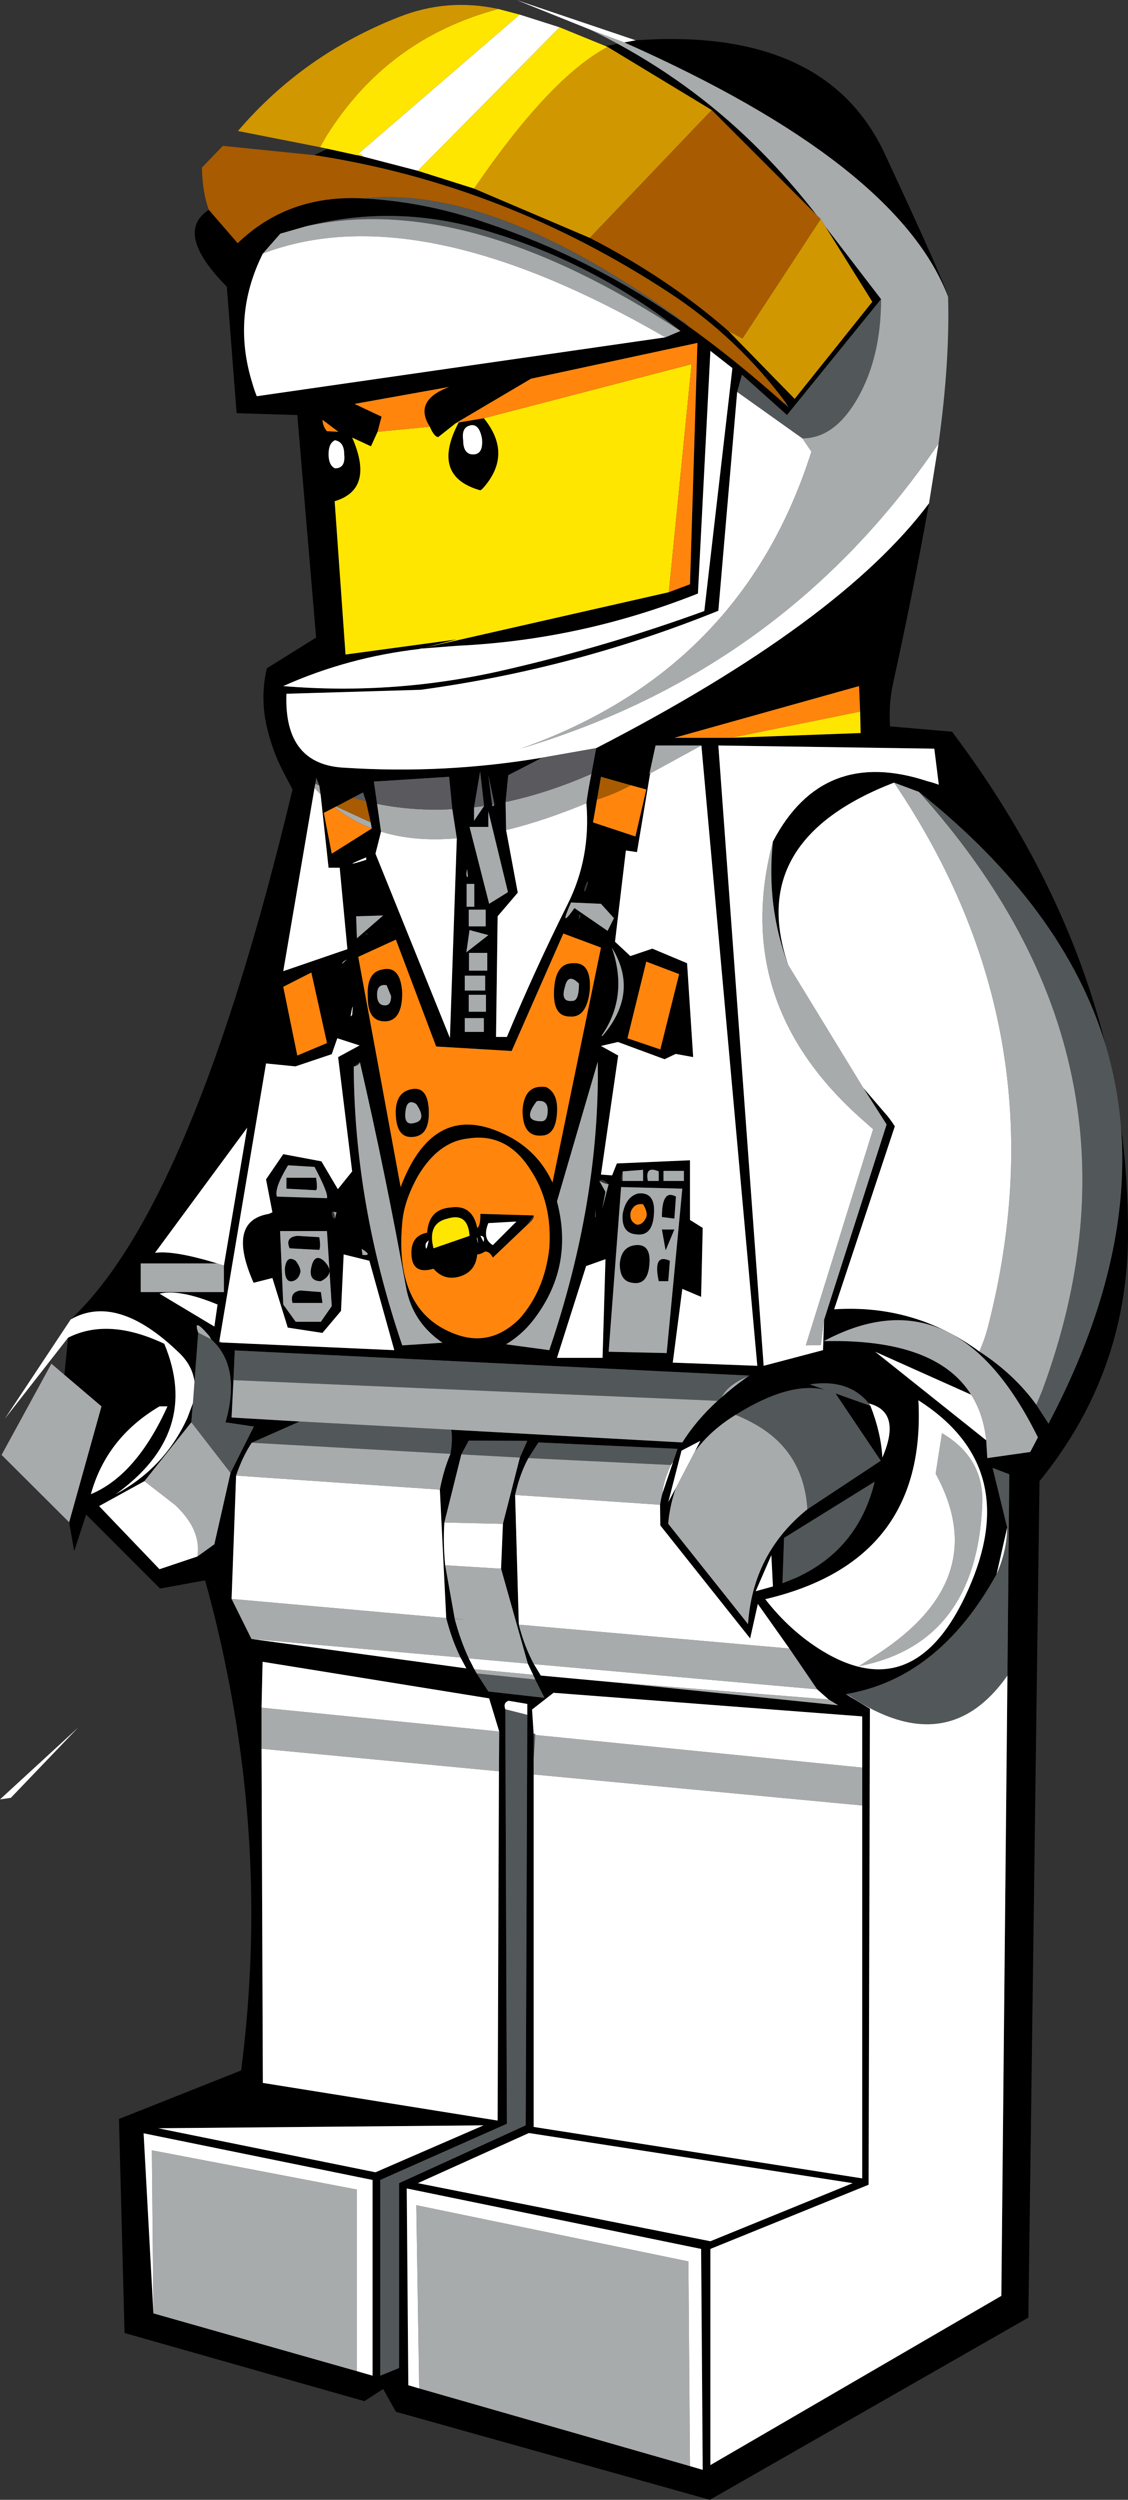 <?xml version="1.0" encoding="UTF-8" standalone="no"?>
<svg xmlns:xlink="http://www.w3.org/1999/xlink" height="471.3px" width="212.85px" xmlns="http://www.w3.org/2000/svg">
  <rect width="100%" height="100%" fill="#333333" stroke="none"/>
  <g transform="matrix(1.0, 0.0, 0.0, 1.0, -129.5, -17.25)">
    <path d="M338.1 214.2 Q330.2 188.3 302.9 166.55 L298.2 164.8 Q270.1 175.65 278.25 199.2 274.05 188.1 275.35 175.9 284.75 158.0 304.55 164.55 305.6 164.8 306.65 165.2 L305.8 158.4 265.05 157.8 273.6 274.75 284.8 271.8 285.0 266.1 296.8 229.25 292.4 222.35 296.35 226.95 Q297.45 228.15 298.35 229.6 L286.9 264.1 Q302.05 263.1 314.3 272.05 320.85 276.3 325.05 282.1 L327.35 285.65 Q343.2 255.6 341.0 229.4 342.4 239.75 342.35 250.4 342.15 276.25 325.65 296.5 L323.55 454.2 263.45 488.55 204.2 471.95 201.8 467.65 198.25 469.95 153.0 457.1 151.95 416.75 175.0 407.6 Q179.9 369.75 172.3 332.35 170.6 323.8 168.2 315.2 L159.7 316.75 145.75 302.8 143.5 309.7 142.55 304.25 148.65 282.4 141.65 276.45 142.35 269.45 Q149.95 265.6 160.5 270.6 167.5 287.35 151.35 298.95 160.55 294.0 164.85 284.6 L165.9 281.8 165.6 285.4 156.75 296.5 148.2 301.2 159.6 313.1 166.75 310.7 169.95 308.4 173.0 294.95 177.4 286.2 172.35 285.45 172.05 285.45 Q175.05 274.9 169.35 269.75 L169.0 269.15 Q165.8 265.4 166.9 268.5 L166.2 277.75 Q165.8 274.7 163.35 272.35 151.65 261.0 142.85 266.0 165.95 244.35 184.7 166.1 L183.05 162.95 Q180.75 158.6 179.7 153.6 178.65 148.4 179.85 143.25 L189.15 137.45 185.6 95.5 174.15 95.15 172.3 71.3 Q162.25 61.15 168.9 56.8 L174.35 63.1 Q183.85 53.9 198.05 54.65 209.75 55.3 220.9 59.15 241.45 65.95 259.05 78.5 268.1 84.95 277.5 93.35 L278.3 94.05 277.8 93.2 Q268.65 80.9 255.95 72.55 224.7 52.0 188.8 46.5 L191.3 45.3 196.8 46.5 196.95 46.5 198.15 46.8 208.35 49.45 218.95 52.8 240.8 62.1 Q255.5 69.65 266.95 79.65 L279.45 92.45 294.1 74.15 285.2 59.9 295.75 73.65 278.0 95.5 269.5 87.9 268.6 91.15 265.05 132.4 Q237.95 143.35 208.9 147.3 L183.55 148.05 Q183.05 161.55 194.7 162.0 213.4 163.2 231.8 160.1 L225.4 163.4 224.9 168.45 225.0 173.75 227.2 185.55 223.4 190.0 223.1 212.75 225.15 212.75 Q230.45 200.05 236.6 187.75 241.0 179.0 240.15 168.7 240.45 166.3 241.1 163.15 L242.0 158.3 Q288.0 134.6 304.8 112.15 301.75 129.15 298.05 145.95 297.15 149.95 297.45 154.2 L309.15 155.2 Q330.45 183.45 338.1 214.2 M243.8 25.95 L246.05 25.5 Q261.15 33.7 273.05 45.75 278.65 51.4 283.6 57.8 L263.8 38.0 244.15 26.1 243.8 25.95 M249.45 24.85 Q285.3 22.3 296.45 46.25 307.6 70.15 308.4 73.2 298.8 48.1 247.3 25.25 L249.45 24.85 M255.05 80.85 L257.9 79.65 Q241.65 66.9 221.9 60.95 204.45 55.55 187.3 59.9 L182.4 61.3 179.1 65.05 Q173.2 76.85 177.1 89.45 177.45 90.7 177.95 91.95 L255.05 80.85 M208.7 139.6 Q195.15 141.15 182.95 146.6 204.3 148.4 225.45 143.4 244.25 139.05 262.4 132.45 L267.7 86.65 263.55 83.4 261.2 129.15 Q239.2 137.9 215.8 139.0 L208.8 139.55 255.7 128.9 259.7 127.4 261.1 81.9 229.7 88.65 215.55 97.0 212.2 99.65 Q211.45 99.65 210.6 97.7 207.45 92.75 214.25 90.2 L196.4 93.4 201.5 95.8 200.75 98.65 199.5 101.4 195.95 99.75 196.15 100.2 Q200.05 109.55 192.65 111.75 L194.7 140.65 215.7 137.8 208.7 139.6 M190.35 96.4 Q190.45 97.75 191.2 98.55 L193.35 98.65 190.35 96.4 M216.05 96.9 L220.8 96.1 Q226.4 103.0 220.5 109.45 L220.15 109.7 Q210.7 107.05 216.05 96.9 M220.45 99.95 Q219.85 96.7 217.8 97.6 216.6 98.15 216.9 100.25 216.9 102.6 218.4 102.9 220.75 103.2 220.45 99.95 M194.45 102.9 Q194.45 100.55 192.7 100.25 191.5 100.8 191.5 102.9 191.5 104.95 192.7 105.55 194.75 105.55 194.45 102.9 M189.15 164.1 L189.0 165.0 188.85 165.8 182.95 200.35 195.05 196.2 193.6 180.85 191.5 180.85 190.0 167.05 189.75 165.35 189.25 164.1 189.15 164.0 189.15 164.1 M192.95 169.3 L192.65 169.45 190.6 170.5 192.1 178.2 199.65 173.45 199.45 172.3 198.55 168.3 198.0 166.65 196.1 167.65 192.95 169.3 M214.85 169.8 L214.25 163.7 200.05 164.6 200.65 168.8 201.4 174.05 200.35 178.2 214.4 212.95 215.7 175.3 214.85 169.8 M198.6 179.35 L198.6 178.9 Q193.45 181.0 198.6 179.35 M196.85 194.15 L201.8 189.85 196.7 190.0 196.85 194.15 M198.9 193.55 L198.8 193.25 Q198.0 192.85 198.9 193.55 M248.55 165.3 L242.9 163.7 242.15 168.0 241.4 172.3 249.4 174.95 251.45 166.1 248.55 165.3 M222.35 168.95 L222.5 169.3 222.8 168.9 221.65 163.4 222.35 168.95 M221.65 173.15 L218.1 173.15 221.8 187.65 225.35 185.45 221.65 170.2 221.65 173.15 M218.95 169.45 L218.95 172.0 220.85 169.2 220.1 162.7 218.95 169.45 M217.8 182.6 L217.65 181.1 Q217.3 182.6 217.8 182.6 M217.55 183.9 L217.55 188.2 219.0 188.2 219.0 183.9 217.55 183.9 M217.95 188.75 L217.95 191.9 221.15 191.9 221.15 188.75 217.95 188.75 M218.0 196.9 L218.0 200.25 221.45 200.25 221.45 196.9 218.0 196.9 M218.1 192.6 L217.5 196.8 221.65 193.55 218.1 192.6 M240.25 183.5 Q239.35 185.55 239.95 185.25 240.8 183.2 240.25 183.5 M238.75 189.7 L238.75 190.6 Q239.35 189.7 238.75 189.7 M237.25 187.4 Q234.85 192.75 237.9 188.45 L244.15 192.75 245.35 190.35 242.9 187.65 237.25 187.4 M235.8 193.25 L226.05 215.4 211.8 214.55 204.2 194.4 197.1 197.65 205.1 241.05 Q211.65 223.7 226.25 231.9 231.3 234.85 233.75 240.2 L242.9 195.9 235.8 193.25 M252.05 163.1 L252.15 163.25 249.7 177.9 247.6 177.6 245.55 194.8 248.45 197.5 252.6 196.1 259.15 198.85 260.3 216.55 257.0 215.95 254.9 216.95 246.1 213.7 242.9 214.45 246.15 216.25 242.9 238.7 245.0 238.85 245.9 236.6 259.7 236.0 259.7 247.25 262.1 248.75 261.8 261.75 258.25 260.25 256.45 274.15 272.4 274.75 261.85 157.8 253.2 157.8 252.05 163.1 M291.8 151.4 L291.6 146.6 256.75 156.35 267.45 156.35 291.9 155.45 291.8 151.4 M170.5 255.45 L156.05 255.45 156.05 260.85 171.75 260.85 171.75 255.85 176.15 229.85 158.75 253.45 Q162.3 252.95 170.5 255.45 M159.6 282.4 Q149.6 288.3 146.65 298.95 155.2 295.4 161.1 282.4 L159.6 282.4 M243.2 212.55 Q250.2 204.4 244.95 195.9 248.15 205.15 243.0 212.55 L243.2 212.55 M257.65 200.9 L251.45 198.55 247.9 213.0 254.1 215.1 257.65 200.9 M247.0 239.9 L250.85 239.9 250.85 237.8 247.0 238.1 Q246.45 239.9 247.0 239.9 M242.6 239.9 L243.75 241.95 243.15 245.1 244.35 240.5 Q243.2 239.3 242.6 239.9 M250.85 244.3 Q249.1 244.05 248.5 245.8 248.2 247.55 249.7 248.15 250.85 248.15 251.45 246.7 251.75 245.8 250.85 244.3 M252.9 246.1 Q252.65 250.5 249.4 249.95 246.7 249.65 247.0 246.1 247.6 242.85 249.95 242.25 253.2 241.95 252.9 246.1 M258.55 238.0 L254.7 238.0 254.7 239.9 258.55 239.9 258.55 238.0 M253.8 238.1 Q251.15 236.95 251.75 239.9 L253.8 239.9 253.8 238.1 M256.75 247.0 L254.4 246.7 Q254.4 241.35 257.05 242.85 L256.75 247.0 M246.7 241.05 L244.35 272.1 255.3 272.35 258.25 241.35 246.7 241.05 M255.9 254.95 L255.6 258.8 253.8 258.8 Q252.65 253.45 255.9 254.95 M254.4 249.05 L256.75 249.05 255.1 253.0 254.4 249.05 M252.05 255.55 Q251.75 259.65 248.8 259.1 246.45 258.8 246.45 255.55 246.7 252.3 249.4 252.0 252.35 251.7 252.05 255.55 M260.6 290.95 L261.65 288.9 258.1 290.75 255.6 300.45 257.05 297.75 Q256.25 300.0 255.85 302.45 255.65 303.5 255.6 304.55 L270.65 323.45 Q271.55 310.1 281.85 301.8 L295.7 292.65 287.15 279.95 293.75 282.3 Q295.75 287.4 296.0 292.05 299.7 283.45 293.45 281.85 289.65 277.15 282.3 278.25 L285.25 279.3 Q278.55 277.6 268.3 284.0 265.05 286.0 262.65 288.5 261.55 289.65 260.6 290.95 M256.5 292.9 L257.35 290.4 231.1 289.2 229.2 292.15 Q227.55 295.2 226.7 299.1 L227.4 323.55 Q228.45 327.7 230.25 331.0 L231.55 333.15 245.1 334.4 287.65 338.75 285.85 337.65 283.7 335.75 278.45 328.05 272.5 319.65 271.05 326.15 254.1 304.85 254.05 300.95 Q254.2 299.9 254.5 298.8 L256.5 292.9 M269.75 277.4 L270.95 276.6 173.8 271.85 173.55 277.45 173.2 284.5 186.05 285.25 177.0 289.25 Q175.25 291.9 174.05 295.45 L173.2 318.7 176.95 326.25 217.5 331.8 216.4 329.75 Q214.75 326.4 213.7 322.3 L212.5 298.1 Q213.2 294.4 214.5 291.35 214.95 288.75 214.65 286.8 L258.25 289.2 Q260.9 285.0 264.9 281.35 L265.65 280.7 Q267.55 279.0 269.75 277.4 M243.75 254.65 L240.1 255.95 234.6 273.25 243.2 273.25 243.75 254.65 M315.6 288.8 L315.8 292.15 323.9 291.0 325.35 288.25 Q309.85 256.8 284.95 270.1 306.1 269.6 312.75 280.2 L294.65 272.1 315.6 288.8 M319.6 333.15 L319.95 295.2 316.8 294.0 319.55 305.25 317.55 314.05 317.4 314.3 Q306.55 333.75 289.1 336.65 L293.65 339.4 293.4 429.15 263.55 441.25 263.55 482.0 318.45 450.1 319.6 333.15 M236.1 203.3 Q235.2 206.25 237.55 205.95 238.75 205.95 238.75 202.7 236.7 200.6 236.1 203.3 M234.05 203.85 Q234.3 198.85 237.55 198.85 241.1 198.55 240.8 203.85 240.25 209.2 237.0 208.9 233.75 208.9 234.05 203.85 M221.05 201.2 L217.2 201.2 217.2 204.0 221.05 204.0 221.05 201.2 M221.2 204.8 L217.95 204.8 217.95 208.0 221.2 208.0 221.2 204.8 M217.2 209.2 L217.2 211.8 220.8 211.8 220.8 209.2 217.2 209.2 M208.35 239.0 Q205.7 243.75 205.4 247.85 203.9 264.1 214.85 268.55 221.9 271.5 227.55 265.85 232.25 260.55 233.15 252.6 233.75 244.05 229.6 237.8 225.15 230.75 217.8 231.9 212.2 232.5 208.35 239.0 M207.45 231.6 Q204.5 231.9 204.2 227.8 203.9 223.65 206.55 222.75 210.1 221.6 210.4 226.3 210.7 231.35 207.45 231.6 M208.05 225.4 Q206.25 224.25 206.0 226.9 205.7 229.55 207.75 228.95 210.1 228.4 208.05 225.4 M231.65 228.65 Q232.85 228.65 232.85 226.6 232.85 224.55 230.8 224.85 227.85 228.65 231.65 228.65 M228.1 226.6 Q228.4 221.6 232.55 222.2 234.9 223.35 234.6 227.2 234.3 231.35 231.65 231.35 228.1 231.6 228.1 226.6 M241.85 246.65 Q241.9 244.15 241.8 246.7 L241.85 246.65 M234.6 243.75 Q237.9 256.25 230.0 266.3 227.95 268.9 225.0 270.7 L233.15 271.8 Q242.7 243.7 242.3 217.4 L234.6 243.75 M228.7 248.45 L222.5 254.35 Q221.9 253.2 221.05 253.2 220.15 253.75 219.55 253.75 219.25 257.0 216.3 257.9 213.35 258.8 211.3 256.45 207.45 257.6 207.15 254.05 206.85 250.25 210.1 249.65 210.4 245.2 214.55 244.9 218.65 244.3 219.55 248.75 220.15 248.45 220.15 246.1 L230.2 246.4 228.7 248.45 M194.05 199.0 Q195.55 197.6 194.3 198.55 194.1 198.7 194.05 199.0 M195.95 208.6 Q196.25 205.35 195.65 208.9 L195.95 208.6 M198.9 205.35 Q198.6 200.6 201.55 200.05 205.1 199.15 205.4 204.45 205.4 209.5 202.45 209.8 198.9 210.05 198.9 205.35 M202.15 206.8 Q203.3 206.8 203.3 205.05 L202.45 203.0 Q200.65 202.7 200.65 204.75 200.65 206.8 202.15 206.8 M182.95 203.3 L185.6 216.25 191.2 213.9 188.25 200.6 182.95 203.3 M171.3 270.35 L203.9 271.8 199.2 254.95 194.35 253.75 193.85 264.4 190.35 268.55 183.8 267.55 180.9 258.2 177.35 259.1 Q172.2 247.45 180.25 246.1 L180.9 245.8 179.7 239.6 182.95 234.85 190.15 236.2 193.25 241.45 195.95 238.1 193.3 216.55 197.35 214.35 193.15 213.0 192.1 216.0 185.25 218.3 179.7 217.75 170.9 270.05 170.85 270.3 171.3 270.35 M197.4 217.45 L196.25 218.35 Q196.35 244.25 205.4 270.9 L213.0 270.4 Q207.3 266.55 206.1 259.85 202.25 238.5 197.4 217.45 M183.55 239.3 L189.15 239.3 Q189.45 241.35 189.15 241.65 L183.55 241.35 183.55 239.3 M188.85 237.25 L183.85 236.95 Q181.2 241.35 181.75 242.85 L191.2 243.15 Q191.5 242.25 188.85 237.25 M192.7 247.0 L193.0 245.8 Q192.4 245.5 192.1 245.8 192.1 247.0 192.7 247.0 M197.75 252.7 L197.9 253.85 Q199.95 254.05 197.75 252.7 M189.75 252.9 L184.15 252.6 Q183.25 250.5 185.6 250.25 L189.75 250.5 Q190.05 252.3 189.75 252.9 M183.25 256.45 Q183.55 253.75 185.3 254.95 186.2 256.15 186.2 257.0 185.9 258.5 184.7 258.8 183.25 259.1 183.25 256.45 M190.6 254.95 Q193.0 257.3 190.05 258.8 187.65 258.8 188.25 256.15 188.85 253.45 190.6 254.95 M182.35 249.35 L182.95 263.2 185.3 266.45 190.05 266.45 192.1 263.5 191.2 249.35 182.35 249.35 M190.05 260.85 L190.35 262.9 184.7 262.9 Q184.15 260.85 186.2 260.55 L190.05 260.85 M170.55 263.2 Q163.45 260.25 159.6 261.15 L169.95 267.35 170.55 263.2 M220.75 251.4 Q221.05 250.25 220.15 250.25 L220.75 251.4 M222.5 252.0 L226.95 247.55 221.65 247.85 Q220.45 250.8 222.5 252.0 M219.55 250.55 Q219.45 250.7 219.5 250.85 219.9 252.55 219.55 250.55 M209.8 252.0 Q209.85 253.65 210.4 251.1 209.8 251.55 209.8 252.0 M218.1 250.25 Q217.8 245.8 213.95 247.0 210.1 247.85 211.3 252.6 L218.1 250.25 M227.6 292.05 L229.0 288.9 217.95 288.85 216.55 291.45 213.35 304.3 Q213.1 308.05 213.5 312.35 L215.3 322.4 215.25 322.4 215.3 322.45 Q216.35 326.45 217.95 329.9 L219.0 331.95 219.45 332.75 221.65 336.15 232.25 337.35 230.5 333.9 230.1 333.0 229.1 330.9 224.05 313.0 224.4 304.55 227.6 292.05 M224.85 339.5 L225.15 417.65 201.25 428.25 201.25 465.15 204.8 463.7 204.8 428.85 228.7 417.95 229.0 340.55 229.0 338.5 225.45 337.9 Q224.4 338.3 224.85 339.5 M230.2 344.15 L230.2 348.9 230.2 351.8 230.2 418.25 292.2 427.95 292.2 357.65 292.2 350.5 292.2 340.85 233.95 336.4 229.9 339.55 230.2 344.15 M223.7 343.7 L221.8 337.45 179.05 330.55 178.85 339.2 178.85 346.95 179.1 409.95 223.4 417.05 223.65 351.2 223.7 343.7 M312.85 315.45 Q321.9 293.45 302.8 281.25 304.4 311.6 273.9 318.75 278.6 324.8 284.75 328.55 302.9 339.5 312.85 315.45 M279.75 314.7 Q291.45 309.35 294.55 296.6 L277.45 307.2 277.15 315.75 279.75 314.7 M275.05 310.45 L272.1 317.25 275.35 316.35 275.05 310.45 M259.7 482.2 L262.1 482.9 261.8 441.25 206.25 429.85 206.55 466.95 208.6 467.55 259.7 482.2 M290.4 428.85 L229.3 419.4 208.35 428.85 263.55 439.8 290.4 428.85 M196.85 464.3 L199.8 465.15 199.8 428.25 156.6 419.45 158.45 453.4 196.85 464.3 M220.75 417.95 L159.35 418.5 200.35 426.8 220.75 417.95" fill="#000000" fill-rule="evenodd" stroke="none"/>
    <path d="M338.1 214.2 Q340.35 221.65 341.0 229.4 343.2 255.6 327.35 285.65 L325.05 282.1 326.1 279.6 Q349.1 217.8 302.9 166.55 330.2 188.3 338.1 214.2 M295.75 73.65 Q295.75 84.5 291.4 92.2 287.05 99.9 280.9 99.9 L268.6 91.15 269.5 87.9 278.0 95.5 295.75 73.65 M257.9 79.65 Q217.5 53.25 187.3 59.9 204.45 55.55 221.9 60.95 241.65 66.9 257.9 79.65 M198.05 54.65 Q223.0 52.0 259.15 78.4 L259.05 78.5 Q241.45 65.95 220.9 59.15 209.75 55.3 198.05 54.65 M277.5 93.35 L277.8 93.2 278.3 94.05 277.5 93.35 M165.6 285.4 L165.9 281.8 166.2 277.75 166.9 268.5 169.35 269.75 Q175.05 274.9 172.05 285.45 L172.35 285.45 177.4 286.2 173.0 294.95 165.6 285.4 M268.3 284.0 Q278.55 277.6 285.25 279.3 L282.3 278.25 Q289.65 277.15 293.45 281.85 L293.75 282.3 287.15 279.95 295.7 292.65 281.85 301.8 Q281.15 290.6 271.4 285.45 269.95 284.65 268.3 284.0 M256.5 292.9 L256.1 293.45 229.2 292.15 231.1 289.2 257.35 290.4 256.5 292.9 M265.65 280.7 L264.9 281.35 173.55 277.45 173.8 271.85 270.95 276.6 270.55 276.8 Q266.9 278.3 265.65 280.7 M214.65 286.8 Q214.95 288.75 214.5 291.35 L177.0 289.25 186.05 285.25 214.65 286.8 M319.55 305.25 L316.8 294.0 319.95 295.2 319.6 333.15 Q308.25 349.3 289.9 337.05 L289.1 336.65 Q306.55 333.75 317.4 314.3 L317.55 314.05 Q319.5 309.7 319.55 305.25 M216.55 291.45 L217.95 288.85 229.0 288.9 227.6 292.05 216.55 291.45 M230.5 333.9 L232.25 337.35 221.65 336.15 219.45 332.75 230.5 333.9 M215.3 322.45 L215.25 322.4 215.3 322.4 217.35 322.6 215.3 322.45 M224.85 339.5 L229.0 340.55 228.7 417.95 204.8 428.85 204.8 463.7 201.25 465.15 201.25 428.25 225.15 417.65 224.85 339.5 M230.2 344.15 L230.5 344.1 230.5 344.35 230.2 348.9 230.2 344.15 M279.75 314.7 L277.15 315.75 277.45 307.2 294.55 296.6 Q291.45 309.35 279.75 314.7" fill="#525759" fill-rule="evenodd" stroke="none"/>
    <path d="M302.9 166.55 Q349.1 217.8 326.1 279.6 L325.05 282.1 Q320.85 276.3 314.3 272.05 315.3 269.8 315.9 267.5 330.2 212.05 298.2 164.8 L302.9 166.55 M142.55 304.25 L129.8 291.55 139.2 274.35 141.65 276.45 148.65 282.4 142.55 304.25 M246.05 25.5 Q243.4 24.05 240.65 22.75 L247.3 25.25 Q298.8 48.1 308.4 73.2 308.75 85.5 306.6 100.9 277.5 143.6 227.7 158.4 269.5 143.7 282.6 102.4 L280.9 99.9 Q287.05 99.9 291.4 92.2 295.75 84.5 295.75 73.65 L285.2 59.9 284.35 58.55 283.6 57.8 Q278.65 51.4 273.05 45.75 261.15 33.7 246.05 25.5 M257.9 79.65 L255.05 80.85 Q208.45 53.9 179.1 65.05 L182.4 61.3 187.3 59.9 Q217.5 53.25 257.9 79.65 M189.75 165.35 L190.0 167.05 188.85 165.8 189.0 165.0 189.75 165.35 M192.65 169.45 L192.95 169.3 199.45 172.3 199.65 173.45 Q195.8 171.95 192.65 169.45 M200.65 168.8 Q207.55 170.2 214.85 169.8 L215.7 175.3 Q207.7 176.0 201.4 174.05 L200.65 168.8 M196.85 194.15 L196.7 190.0 201.8 189.85 196.85 194.15 M224.9 168.45 Q232.75 166.8 241.1 163.15 240.45 166.3 240.15 168.7 232.05 172.05 225.0 173.75 L224.9 168.45 M222.8 168.9 L222.5 169.3 222.35 168.95 222.8 168.9 M220.85 169.2 L218.95 172.0 218.95 169.45 220.85 169.2 M221.65 173.15 L221.65 170.2 225.35 185.45 221.8 187.65 218.1 173.15 221.65 173.15 M218.1 192.6 L221.65 193.55 217.5 196.8 218.1 192.6 M218.0 196.9 L221.45 196.9 221.45 200.25 218.0 200.25 218.0 196.9 M217.95 188.75 L221.15 188.75 221.15 191.9 217.95 191.9 217.95 188.75 M217.55 183.9 L219.0 183.9 219.0 188.2 217.55 188.2 217.55 183.9 M217.8 182.6 Q217.3 182.6 217.65 181.1 L217.8 182.6 M237.25 187.4 L242.9 187.65 245.35 190.35 244.15 192.75 237.9 188.45 Q234.85 192.75 237.25 187.4 M252.05 163.1 L253.2 157.8 261.85 157.8 252.15 163.1 252.05 163.1 M285.0 266.1 L284.4 270.85 281.55 270.9 294.25 230.15 292.1 228.25 Q267.25 206.2 275.35 175.9 274.05 188.1 278.25 199.2 L292.4 222.35 296.8 229.25 285.0 266.1 M171.75 255.85 L171.75 260.85 156.05 260.85 156.05 255.45 170.5 255.45 171.75 255.85 M156.75 296.5 L165.6 285.4 173.0 294.95 169.95 308.4 166.75 310.7 Q167.55 305.7 162.55 301.0 L156.75 296.5 M243.2 212.55 L243.0 212.55 Q248.15 205.15 244.95 195.9 250.2 204.4 243.2 212.55 M247.0 238.1 L250.85 237.8 250.85 239.9 247.0 239.9 247.0 238.1 M244.35 240.5 L243.15 245.1 243.75 241.95 242.6 239.9 Q243.75 240.5 244.35 240.5 M252.05 255.55 Q252.35 251.7 249.4 252.0 246.7 252.3 246.45 255.55 246.45 258.8 248.8 259.1 251.75 259.65 252.05 255.55 M254.4 249.05 L255.1 253.0 256.75 249.05 254.4 249.05 M255.9 254.95 Q252.65 253.45 253.8 258.8 L255.6 258.8 255.9 254.95 M246.7 241.05 L258.25 241.35 255.3 272.35 244.35 272.1 246.7 241.05 M256.75 247.0 L257.05 242.85 Q254.4 241.35 254.4 246.7 L256.75 247.0 M253.8 238.1 L253.8 239.9 251.75 239.9 Q251.15 236.95 253.8 238.1 M258.55 238.0 L258.55 239.9 254.7 239.9 254.7 238.0 258.55 238.0 M252.9 246.1 Q253.2 241.95 249.95 242.25 247.6 242.85 247.0 246.1 246.7 249.65 249.4 249.95 252.65 250.5 252.9 246.1 M260.6 290.95 Q261.55 289.65 262.65 288.5 265.05 286.0 268.3 284.0 269.95 284.65 271.4 285.45 281.15 290.6 281.85 301.8 271.55 310.1 270.65 323.45 L255.6 304.55 Q255.65 303.5 255.85 302.45 256.25 300.0 257.05 297.75 L260.6 290.95 M229.2 292.15 L256.1 293.45 Q254.65 296.6 254.5 298.8 254.2 299.9 254.05 300.95 L226.7 299.1 Q227.55 295.2 229.2 292.15 M269.75 277.4 Q267.55 279.0 265.65 280.7 266.9 278.3 270.55 276.8 L269.75 277.4 M264.9 281.35 Q260.9 285.0 258.25 289.2 L214.65 286.8 186.05 285.25 173.2 284.5 173.55 277.45 264.9 281.35 M214.5 291.35 Q213.2 294.4 212.5 298.1 L174.05 295.45 Q175.25 291.9 177.0 289.25 L214.5 291.35 M213.7 322.3 Q214.75 326.4 216.4 329.75 L176.95 326.25 173.2 318.7 213.7 322.3 M307.25 287.45 Q315.25 292.15 314.85 300.9 313.75 327.05 291.55 331.4 L294.95 329.2 Q316.95 314.95 306.05 295.1 L307.25 287.45 M312.75 280.2 Q306.1 269.6 284.95 270.1 309.85 256.8 325.35 288.25 L323.9 291.0 315.8 292.15 315.6 288.8 Q315.05 283.8 312.75 280.2 M236.1 203.3 Q236.7 200.6 238.75 202.7 238.75 205.95 237.55 205.95 235.2 206.25 236.1 203.3 M217.2 209.2 L220.8 209.2 220.8 211.8 217.2 211.8 217.2 209.2 M221.2 204.8 L221.2 208.0 217.95 208.0 217.95 204.8 221.2 204.8 M221.05 201.2 L221.05 204.0 217.2 204.0 217.2 201.2 221.05 201.2 M231.65 228.65 Q227.85 228.65 230.8 224.85 232.85 224.55 232.85 226.6 232.85 228.65 231.65 228.65 M208.05 225.4 Q210.1 228.4 207.75 228.95 205.7 229.55 206.0 226.9 206.25 224.25 208.05 225.4 M234.6 243.75 L242.3 217.4 Q242.7 243.7 233.15 271.8 L225.0 270.7 Q227.95 268.9 230.0 266.3 237.9 256.25 234.6 243.75 M194.05 199.0 Q194.1 198.7 194.3 198.55 195.55 197.6 194.05 199.0 M202.15 206.8 Q200.65 206.8 200.65 204.75 200.65 202.7 202.45 203.0 L203.3 205.05 Q203.3 206.8 202.15 206.8 M170.9 270.05 L171.3 270.35 170.85 270.3 170.9 270.05 M196.25 218.35 Q197.4 218.05 197.4 217.45 202.25 238.5 206.1 259.85 207.3 266.55 213.0 270.4 L205.4 270.9 Q196.35 244.25 196.25 218.35 M193.0 245.8 L192.7 247.0 Q192.7 245.8 192.25 245.8 L193.0 245.8 M188.85 237.25 Q191.5 242.25 191.2 243.15 L181.75 242.85 Q181.2 241.35 183.85 236.95 L188.85 237.25 M183.55 239.3 L183.55 241.35 189.15 241.65 Q189.45 241.35 189.15 239.3 L183.55 239.3 M190.05 260.85 L186.2 260.55 Q184.15 260.85 184.7 262.9 L190.35 262.9 190.05 260.85 M182.35 249.35 L191.2 249.35 192.1 263.5 190.05 266.45 185.3 266.45 182.95 263.2 182.35 249.35 M190.6 254.95 Q188.85 253.45 188.25 256.15 187.65 258.8 190.05 258.8 193.0 257.3 190.6 254.95 M183.25 256.45 Q183.25 259.1 184.7 258.8 185.9 258.5 186.2 257.0 186.2 256.15 185.3 254.95 183.55 253.75 183.25 256.45 M189.75 252.9 Q190.05 252.3 189.75 250.5 L185.6 250.25 Q183.25 250.5 184.15 252.6 L189.75 252.9 M197.75 252.7 Q199.95 254.05 197.9 253.85 L197.75 252.7 M169.35 269.75 L166.9 268.5 Q165.8 265.4 169.0 269.15 L169.35 269.75 M216.55 291.45 L227.6 292.05 224.4 304.55 213.35 304.3 216.55 291.45 M224.05 313.0 L229.1 330.9 217.95 329.9 Q216.35 326.45 215.3 322.45 L217.35 322.6 215.3 322.4 213.5 312.35 224.05 313.0 M230.1 333.0 L230.5 333.9 219.45 332.75 219.0 331.95 230.1 333.0 M230.25 331.0 Q228.45 327.7 227.4 323.55 L278.45 328.05 283.7 335.75 230.25 331.0 M230.2 348.9 L230.5 344.35 292.2 350.5 292.2 357.65 230.2 351.8 230.2 348.9 M178.85 339.2 L223.7 343.7 223.65 351.2 178.85 346.95 178.85 339.2 M285.85 337.65 L287.65 338.75 245.1 334.4 285.85 337.65 M208.6 467.55 L208.05 433.0 259.4 443.6 259.7 482.2 208.6 467.55 M158.45 453.4 L158.15 422.65 196.85 430.05 196.85 464.3 158.45 453.4" fill="#a7abac" fill-rule="evenodd" stroke="none"/>
    <path d="M189.9 45.0 L174.4 41.95 Q186.7 27.55 204.8 20.45 213.9 16.85 223.55 18.95 202.6 24.5 191.1 42.9 L189.9 45.0 M244.15 26.1 L263.8 38.0 240.8 62.1 218.95 52.8 Q233.3 31.85 244.15 26.1 M284.35 58.55 L285.2 59.9 294.1 74.15 279.45 92.45 266.95 79.65 269.6 81.05 284.35 58.55" fill="#d19700" fill-rule="evenodd" stroke="none"/>
    <path d="M168.9 56.8 Q167.7 53.55 167.6 48.85 L171.55 44.75 188.8 46.5 Q224.7 52.0 255.95 72.55 268.65 80.9 277.8 93.2 L277.5 93.35 Q268.1 84.95 259.05 78.5 L259.15 78.4 Q223.0 52.0 198.05 54.65 183.85 53.9 174.35 63.1 L168.9 56.8 M263.8 38.0 L283.6 57.8 284.35 58.55 269.6 81.05 266.95 79.65 Q255.5 69.65 240.8 62.1 L263.8 38.0 M192.95 169.3 L196.1 167.65 198.55 168.3 199.45 172.3 192.95 169.3 M242.15 168.0 L242.9 163.7 248.55 165.3 Q245.25 167.05 242.15 168.0 M252.15 163.25 L252.05 163.1 252.15 163.1 252.35 163.1 252.15 163.25" fill="#a85b00" fill-rule="evenodd" stroke="none"/>
    <path d="M142.35 269.45 L130.4 284.75 142.85 266.0 Q151.65 261.0 163.35 272.35 165.8 274.7 166.2 277.75 L165.9 281.8 164.85 284.6 Q160.55 294.0 151.35 298.95 167.5 287.35 160.5 270.6 149.95 265.6 142.35 269.45 M227.55 20.0 L235.1 22.4 208.35 49.45 198.15 46.8 197.6 46.3 Q197.3 46.2 196.95 46.5 L196.8 46.5 227.55 20.0 M240.65 22.75 L226.95 17.25 249.45 24.85 247.3 25.25 240.65 22.75 M306.6 100.9 L304.8 112.15 Q288.0 134.6 242.0 158.3 L231.8 160.1 Q213.4 163.2 194.7 162.0 183.05 161.55 183.55 148.05 L208.9 147.3 Q237.95 143.35 265.05 132.4 L268.6 91.15 280.9 99.9 282.6 102.4 Q269.5 143.7 227.7 158.4 277.5 143.6 306.6 100.9 M179.1 65.05 Q208.45 53.9 255.05 80.85 L177.95 91.95 Q177.45 90.7 177.1 89.45 173.2 76.85 179.1 65.05 M208.8 139.55 L215.8 139.0 Q239.2 137.9 261.2 129.15 L263.55 83.4 267.7 86.65 262.4 132.45 Q244.25 139.05 225.45 143.4 204.3 148.4 182.95 146.6 195.15 141.15 208.7 139.6 L208.8 139.55 M194.45 102.9 Q194.75 105.55 192.7 105.55 191.5 104.95 191.5 102.9 191.5 100.8 192.7 100.25 194.45 100.55 194.45 102.9 M220.45 99.95 Q220.75 103.2 218.4 102.9 216.9 102.6 216.9 100.25 216.6 98.15 217.8 97.6 219.85 96.7 220.45 99.95 M189.15 164.1 L189.15 164.0 189.25 164.1 189.15 164.1 M190.0 167.05 L191.5 180.85 193.6 180.85 195.05 196.2 182.95 200.35 188.85 165.8 190.0 167.05 M215.7 175.3 L214.4 212.95 200.35 178.2 201.4 174.05 Q207.7 176.0 215.7 175.3 M198.6 179.35 Q193.45 181.0 198.6 178.9 L198.6 179.35 M240.15 168.7 Q241.0 179.0 236.6 187.75 230.45 200.05 225.15 212.75 L223.1 212.75 223.4 190.0 227.2 185.55 225.0 173.75 Q232.05 172.05 240.15 168.7 M261.85 157.8 L272.4 274.75 256.45 274.15 258.25 260.25 261.8 261.75 262.1 248.75 259.7 247.25 259.7 236.0 245.9 236.6 245.0 238.85 242.9 238.7 246.15 216.25 242.9 214.45 246.1 213.7 254.9 216.95 257.0 215.95 260.3 216.55 259.15 198.85 252.6 196.1 248.45 197.5 245.55 194.8 247.6 177.6 249.7 177.9 252.15 163.25 252.35 163.1 252.15 163.1 261.85 157.8 M285.0 266.1 L284.8 271.8 273.6 274.75 265.05 157.8 305.8 158.4 306.65 165.2 Q305.6 164.8 304.55 164.55 284.75 158.0 275.35 175.9 267.25 206.2 292.1 228.25 L294.25 230.15 281.55 270.9 284.4 270.85 285.0 266.1 M278.25 199.2 Q270.1 175.65 298.2 164.8 330.2 212.05 315.9 267.5 315.3 269.8 314.3 272.05 302.05 263.1 286.9 264.1 L298.35 229.6 Q297.45 228.15 296.35 226.95 L292.4 222.35 278.25 199.2 M171.75 255.85 L170.5 255.45 Q162.3 252.95 158.75 253.45 L176.15 229.85 171.75 255.85 M159.6 282.4 L161.1 282.4 Q155.2 295.4 146.65 298.95 149.6 288.3 159.6 282.4 M166.75 310.7 L159.6 313.1 148.2 301.2 156.75 296.5 162.55 301.0 Q167.55 305.7 166.75 310.7 M129.5 356.5 L144.25 342.95 131.55 356.2 129.5 356.5 M257.05 297.75 L255.6 300.45 258.1 290.75 261.65 288.9 260.6 290.95 257.05 297.75 M293.45 281.85 Q299.7 283.45 296.0 292.05 295.75 287.4 293.75 282.3 L293.45 281.85 M256.1 293.45 L256.5 292.9 254.5 298.8 Q254.65 296.6 256.1 293.45 M212.5 298.1 L213.7 322.3 173.2 318.7 174.05 295.45 212.5 298.1 M216.4 329.75 L217.5 331.8 176.95 326.25 216.4 329.75 M243.75 254.65 L243.2 273.25 234.6 273.25 240.1 255.95 243.75 254.65 M307.25 287.45 L306.05 295.1 Q316.95 314.95 294.95 329.2 L291.55 331.4 Q313.75 327.05 314.85 300.9 315.25 292.15 307.25 287.45 M312.75 280.2 Q315.05 283.8 315.6 288.8 L294.65 272.1 312.75 280.2 M319.55 305.25 Q319.5 309.7 317.55 314.05 L319.55 305.25 M289.1 336.65 L289.9 337.05 Q308.25 349.3 319.6 333.15 L318.45 450.1 263.55 482.0 263.55 441.25 293.4 429.15 293.65 339.4 289.1 336.65 M241.85 246.65 L241.8 246.7 Q241.9 244.15 241.85 246.65 M195.95 208.6 L195.65 208.9 Q196.25 205.35 195.95 208.6 M170.9 270.05 L179.7 217.75 185.25 218.3 192.1 216.0 193.15 213.0 197.35 214.35 193.3 216.55 195.95 238.1 193.25 241.45 190.15 236.2 182.95 234.85 179.7 239.6 180.9 245.8 180.25 246.1 Q172.2 247.45 177.35 259.1 L180.9 258.2 183.8 267.55 190.35 268.55 193.85 264.4 194.35 253.75 199.2 254.95 203.9 271.8 171.3 270.35 170.9 270.05 M170.55 263.2 L169.95 267.35 159.6 261.15 Q163.45 260.25 170.55 263.2 M209.8 252.0 Q209.8 251.55 210.4 251.1 209.85 253.65 209.8 252.0 M219.55 250.55 Q219.9 252.55 219.5 250.85 219.45 250.7 219.55 250.55 M222.5 252.0 Q220.45 250.8 221.65 247.85 L226.95 247.55 222.5 252.0 M220.75 251.4 L220.15 250.25 Q221.05 250.25 220.75 251.4 M224.4 304.55 L224.05 313.0 213.5 312.35 Q213.1 308.05 213.35 304.3 L224.4 304.55 M229.1 330.9 L230.1 333.0 219.0 331.95 217.95 329.9 229.1 330.9 M227.4 323.55 L226.7 299.1 254.05 300.95 254.1 304.85 271.05 326.15 272.5 319.65 278.45 328.05 227.4 323.55 M245.1 334.4 L231.55 333.15 230.25 331.0 283.7 335.75 285.85 337.65 245.1 334.4 M229.0 340.55 L224.85 339.5 Q224.4 338.3 225.45 337.9 L229.0 338.5 229.0 340.55 M230.5 344.35 L230.5 344.1 230.2 344.15 229.9 339.55 233.95 336.4 292.2 340.85 292.2 350.5 230.5 344.35 M178.85 339.2 L179.05 330.55 221.8 337.45 223.7 343.7 178.85 339.2 M223.65 351.2 L223.4 417.05 179.1 409.95 178.85 346.95 223.65 351.2 M230.2 351.8 L292.2 357.65 292.2 427.95 230.2 418.25 230.2 351.8 M312.85 315.45 Q302.9 339.5 284.75 328.55 278.6 324.8 273.9 318.75 304.4 311.6 302.8 281.25 321.9 293.45 312.85 315.45 M275.05 310.45 L275.35 316.35 272.1 317.25 275.05 310.45 M208.6 467.55 L206.55 466.95 206.25 429.85 261.8 441.25 262.1 482.9 259.7 482.2 259.4 443.6 208.05 433.0 208.6 467.55 M158.45 453.4 L156.6 419.45 199.8 428.25 199.8 465.15 196.85 464.3 196.85 430.05 158.15 422.65 158.45 453.4 M290.4 428.85 L263.55 439.8 208.35 428.85 229.3 419.4 290.4 428.85 M220.75 417.95 L200.35 426.8 159.35 418.5 220.75 417.95" fill="#ffffff" fill-rule="evenodd" stroke="none"/>
    <path d="M191.3 45.3 L189.9 45.0 191.1 42.9 Q202.6 24.5 223.55 18.95 L227.55 20.0 196.8 46.5 191.3 45.3 M235.1 22.4 L243.8 25.95 244.15 26.1 Q233.3 31.85 218.95 52.8 L208.35 49.45 235.1 22.4 M198.15 46.8 L196.95 46.5 Q197.3 46.2 197.6 46.3 L198.15 46.8 M208.8 139.55 L208.7 139.6 215.7 137.8 194.7 140.65 192.65 111.75 Q200.05 109.55 196.15 100.2 L195.95 99.75 199.5 101.4 200.75 98.65 210.6 97.7 Q211.45 99.65 212.2 99.65 L215.55 97.0 216.05 96.9 Q210.7 107.05 220.15 109.7 L220.5 109.45 Q226.4 103.0 220.8 96.1 L260.0 85.9 255.7 128.9 208.8 139.55 M267.45 156.35 L291.8 151.4 291.9 155.45 267.45 156.35 M218.1 250.25 L211.3 252.6 Q210.1 247.85 213.95 247.0 217.8 245.8 218.1 250.25" fill="#ffe600" fill-rule="evenodd" stroke="none"/>
    <path d="M200.75 98.65 L201.5 95.8 196.4 93.4 214.25 90.2 Q207.45 92.75 210.6 97.7 L200.75 98.65 M215.55 97.0 L229.7 88.65 261.1 81.9 259.7 127.4 255.7 128.9 260.0 85.9 220.8 96.1 216.05 96.9 215.55 97.0 M190.35 96.4 L193.35 98.65 191.2 98.55 Q190.45 97.75 190.35 96.4 M199.65 173.45 L192.1 178.2 190.6 170.5 192.65 169.45 Q195.8 171.95 199.65 173.45 M248.55 165.3 L251.45 166.1 249.4 174.95 241.4 172.3 242.15 168.0 Q245.25 167.05 248.55 165.3 M235.8 193.25 L242.9 195.9 233.75 240.2 Q231.3 234.85 226.25 231.9 211.65 223.7 205.1 241.05 L197.1 197.65 204.2 194.4 211.8 214.55 226.05 215.4 235.8 193.25 M267.45 156.35 L256.75 156.35 291.6 146.6 291.8 151.4 267.45 156.35 M257.65 200.9 L254.1 215.1 247.9 213.0 251.45 198.55 257.65 200.9 M250.85 244.3 Q251.75 245.8 251.45 246.7 250.85 248.15 249.7 248.15 248.2 247.55 248.5 245.8 249.1 244.05 250.85 244.3 M234.05 203.85 Q233.75 208.9 237.0 208.9 240.25 209.2 240.8 203.85 241.1 198.55 237.55 198.85 234.3 198.85 234.05 203.85 M207.45 231.6 Q210.7 231.35 210.4 226.3 210.1 221.6 206.55 222.75 203.9 223.65 204.2 227.8 204.5 231.9 207.45 231.6 M208.35 239.0 Q212.2 232.5 217.8 231.9 225.15 230.75 229.6 237.8 233.75 244.05 233.15 252.6 232.25 260.55 227.55 265.85 221.9 271.5 214.85 268.55 203.9 264.1 205.4 247.85 205.7 243.75 208.35 239.0 M228.1 226.6 Q228.1 231.6 231.65 231.35 234.3 231.35 234.6 227.2 234.9 223.35 232.55 222.2 228.4 221.6 228.1 226.6 M230.2 246.4 L220.15 246.1 Q220.15 248.45 219.55 248.75 218.65 244.3 214.55 244.9 210.4 245.2 210.1 249.65 206.85 250.25 207.15 254.05 207.45 257.6 211.3 256.45 213.35 258.8 216.3 257.9 219.25 257.0 219.55 253.75 220.15 253.75 221.05 253.2 221.9 253.2 222.5 254.35 L228.7 248.45 Q230.5 247.0 230.2 246.4 M198.9 205.35 Q198.9 210.05 202.45 209.8 205.4 209.5 205.4 204.45 205.1 199.15 201.55 200.05 198.6 200.6 198.9 205.35 M182.95 203.3 L188.25 200.6 191.2 213.9 185.6 216.25 182.95 203.3" fill="#ff850d" fill-rule="evenodd" stroke="none"/>
    <path d="M189.0 165.0 L189.15 164.1 189.25 164.1 189.75 165.35 189.0 165.0 M196.1 167.65 L198.0 166.65 198.55 168.3 196.1 167.65 M200.65 168.8 L200.05 164.6 214.25 163.7 214.85 169.8 Q207.55 170.2 200.65 168.8 M242.0 158.3 L241.1 163.15 Q232.75 166.8 224.9 168.45 L225.4 163.4 231.8 160.1 242.0 158.3 M222.8 168.9 L222.35 168.95 221.65 163.4 222.8 168.9 M220.85 169.2 L218.95 169.45 220.1 162.7 220.85 169.2" fill="#59595e" fill-rule="evenodd" stroke="none"/>
  </g>
</svg>
